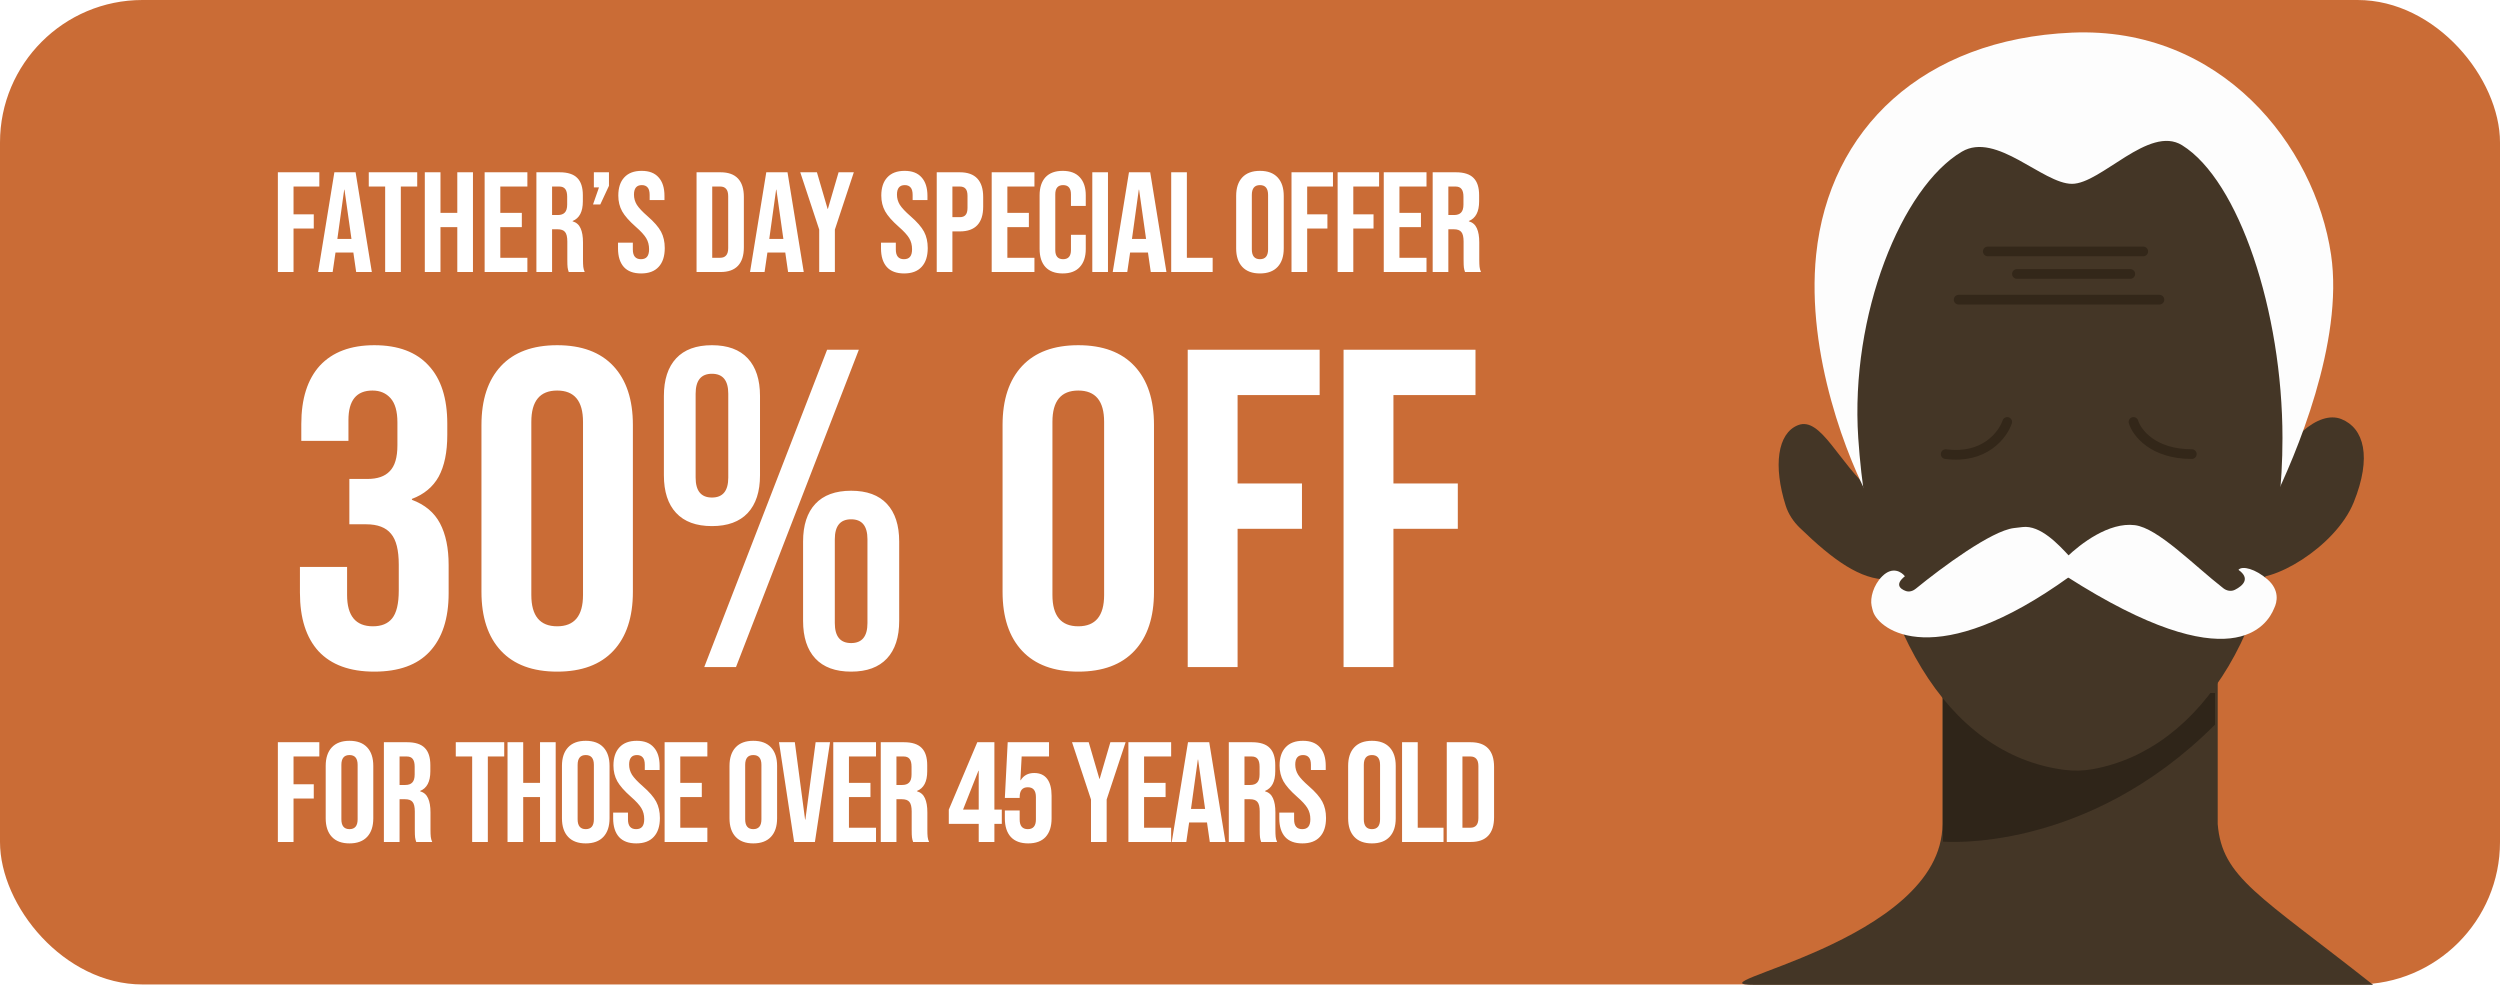 <svg width="386" height="153" viewBox="0 0 386 153" fill="none" xmlns="http://www.w3.org/2000/svg">
<rect width="386" height="152" rx="22" fill="#CA6C36"/>
<path d="M42.902 26.6H49.304V28.8H45.322V33.09H48.446V35.29H45.322V42H42.902V26.6ZM51.626 26.6H54.904L57.411 42H54.992L54.551 38.942V38.986H51.801L51.361 42H49.117L51.626 26.6ZM54.266 36.896L53.188 29.284H53.144L52.087 36.896H54.266ZM59.468 28.8H56.938V26.6H64.418V28.8H61.888V42H59.468V28.8ZM65.59 26.6H68.01V32.87H70.606V26.6H73.025V42H70.606V35.07H68.01V42H65.59V26.6ZM74.828 26.6H81.428V28.8H77.248V32.87H80.57V35.07H77.248V39.8H81.428V42H74.828V26.6ZM82.82 26.6H86.406C87.653 26.6 88.562 26.893 89.134 27.48C89.706 28.052 89.992 28.939 89.992 30.142V31.088C89.992 32.687 89.464 33.699 88.408 34.124V34.168C88.995 34.344 89.405 34.703 89.64 35.246C89.889 35.789 90.014 36.515 90.014 37.424V40.13C90.014 40.57 90.029 40.929 90.058 41.208C90.087 41.472 90.161 41.736 90.278 42H87.814C87.726 41.751 87.667 41.516 87.638 41.296C87.609 41.076 87.594 40.68 87.594 40.108V37.292C87.594 36.588 87.477 36.097 87.242 35.818C87.022 35.539 86.633 35.4 86.076 35.4H85.24V42H82.82V26.6ZM86.12 33.2C86.604 33.2 86.963 33.075 87.198 32.826C87.447 32.577 87.572 32.159 87.572 31.572V30.384C87.572 29.827 87.469 29.423 87.264 29.174C87.073 28.925 86.765 28.8 86.34 28.8H85.24V33.2H86.12ZM92.485 28.932H91.693V26.6H94.025V28.69L92.683 31.572H91.561L92.485 28.932ZM98.986 42.22C97.812 42.22 96.925 41.89 96.323 41.23C95.722 40.555 95.421 39.595 95.421 38.348V37.468H97.71V38.524C97.71 39.521 98.127 40.02 98.963 40.02C99.374 40.02 99.682 39.903 99.888 39.668C100.108 39.419 100.218 39.023 100.218 38.48C100.218 37.835 100.071 37.27 99.778 36.786C99.484 36.287 98.942 35.693 98.15 35.004C97.152 34.124 96.456 33.332 96.059 32.628C95.663 31.909 95.466 31.103 95.466 30.208C95.466 28.991 95.773 28.052 96.389 27.392C97.005 26.717 97.9 26.38 99.073 26.38C100.232 26.38 101.105 26.717 101.692 27.392C102.293 28.052 102.594 29.005 102.594 30.252V30.89H100.306V30.098C100.306 29.57 100.203 29.189 99.998 28.954C99.792 28.705 99.492 28.58 99.096 28.58C98.289 28.58 97.885 29.071 97.885 30.054C97.885 30.611 98.032 31.132 98.326 31.616C98.633 32.1 99.183 32.687 99.975 33.376C100.988 34.256 101.684 35.055 102.066 35.774C102.447 36.493 102.638 37.336 102.638 38.304C102.638 39.565 102.322 40.533 101.692 41.208C101.076 41.883 100.174 42.22 98.986 42.22ZM107.548 26.6H111.244C112.447 26.6 113.349 26.923 113.95 27.568C114.552 28.213 114.852 29.159 114.852 30.406V38.194C114.852 39.441 114.552 40.387 113.95 41.032C113.349 41.677 112.447 42 111.244 42H107.548V26.6ZM111.2 39.8C111.596 39.8 111.897 39.683 112.102 39.448C112.322 39.213 112.432 38.832 112.432 38.304V30.296C112.432 29.768 112.322 29.387 112.102 29.152C111.897 28.917 111.596 28.8 111.2 28.8H109.968V39.8H111.2ZM118.313 26.6H121.591L124.099 42H121.679L121.239 38.942V38.986H118.489L118.049 42H115.805L118.313 26.6ZM120.953 36.896L119.875 29.284H119.831L118.775 36.896H120.953ZM126.485 35.444L123.559 26.6H126.133L127.783 32.254H127.827L129.477 26.6H131.831L128.905 35.444V42H126.485V35.444ZM139.591 42.22C138.418 42.22 137.53 41.89 136.929 41.23C136.328 40.555 136.027 39.595 136.027 38.348V37.468H138.315V38.524C138.315 39.521 138.733 40.02 139.569 40.02C139.98 40.02 140.288 39.903 140.493 39.668C140.713 39.419 140.823 39.023 140.823 38.48C140.823 37.835 140.676 37.27 140.383 36.786C140.09 36.287 139.547 35.693 138.755 35.004C137.758 34.124 137.061 33.332 136.665 32.628C136.269 31.909 136.071 31.103 136.071 30.208C136.071 28.991 136.379 28.052 136.995 27.392C137.611 26.717 138.506 26.38 139.679 26.38C140.838 26.38 141.71 26.717 142.297 27.392C142.898 28.052 143.199 29.005 143.199 30.252V30.89H140.911V30.098C140.911 29.57 140.808 29.189 140.603 28.954C140.398 28.705 140.097 28.58 139.701 28.58C138.894 28.58 138.491 29.071 138.491 30.054C138.491 30.611 138.638 31.132 138.931 31.616C139.239 32.1 139.789 32.687 140.581 33.376C141.593 34.256 142.29 35.055 142.671 35.774C143.052 36.493 143.243 37.336 143.243 38.304C143.243 39.565 142.928 40.533 142.297 41.208C141.681 41.883 140.779 42.22 139.591 42.22ZM144.631 26.6H148.195C149.397 26.6 150.299 26.923 150.901 27.568C151.502 28.213 151.803 29.159 151.803 30.406V31.924C151.803 33.171 151.502 34.117 150.901 34.762C150.299 35.407 149.397 35.73 148.195 35.73H147.051V42H144.631V26.6ZM148.195 33.53C148.591 33.53 148.884 33.42 149.075 33.2C149.28 32.98 149.383 32.606 149.383 32.078V30.252C149.383 29.724 149.28 29.35 149.075 29.13C148.884 28.91 148.591 28.8 148.195 28.8H147.051V33.53H148.195ZM153.117 26.6H159.717V28.8H155.537V32.87H158.859V35.07H155.537V39.8H159.717V42H153.117V26.6ZM164.079 42.22C162.92 42.22 162.033 41.89 161.417 41.23C160.816 40.57 160.515 39.639 160.515 38.436V30.164C160.515 28.961 160.816 28.03 161.417 27.37C162.033 26.71 162.92 26.38 164.079 26.38C165.238 26.38 166.118 26.71 166.719 27.37C167.335 28.03 167.643 28.961 167.643 30.164V31.792H165.355V30.01C165.355 29.057 164.952 28.58 164.145 28.58C163.338 28.58 162.935 29.057 162.935 30.01V38.612C162.935 39.551 163.338 40.02 164.145 40.02C164.952 40.02 165.355 39.551 165.355 38.612V36.258H167.643V38.436C167.643 39.639 167.335 40.57 166.719 41.23C166.118 41.89 165.238 42.22 164.079 42.22ZM168.651 26.6H171.071V42H168.651V26.6ZM174.313 26.6H177.591L180.099 42H177.679L177.239 38.942V38.986H174.489L174.049 42H171.805L174.313 26.6ZM176.953 36.896L175.875 29.284H175.831L174.775 36.896H176.953ZM180.833 26.6H183.253V39.8H187.235V42H180.833V26.6ZM194.537 42.22C193.349 42.22 192.44 41.883 191.809 41.208C191.179 40.533 190.863 39.58 190.863 38.348V30.252C190.863 29.02 191.179 28.067 191.809 27.392C192.44 26.717 193.349 26.38 194.537 26.38C195.725 26.38 196.635 26.717 197.265 27.392C197.896 28.067 198.211 29.02 198.211 30.252V38.348C198.211 39.58 197.896 40.533 197.265 41.208C196.635 41.883 195.725 42.22 194.537 42.22ZM194.537 40.02C195.373 40.02 195.791 39.514 195.791 38.502V30.098C195.791 29.086 195.373 28.58 194.537 28.58C193.701 28.58 193.283 29.086 193.283 30.098V38.502C193.283 39.514 193.701 40.02 194.537 40.02ZM199.408 26.6H205.81V28.8H201.828V33.09H204.952V35.29H201.828V42H199.408V26.6ZM206.53 26.6H212.932V28.8H208.95V33.09H212.074V35.29H208.95V42H206.53V26.6ZM213.653 26.6H220.253V28.8H216.073V32.87H219.395V35.07H216.073V39.8H220.253V42H213.653V26.6ZM221.205 26.6H224.791C226.038 26.6 226.947 26.893 227.519 27.48C228.091 28.052 228.377 28.939 228.377 30.142V31.088C228.377 32.687 227.849 33.699 226.793 34.124V34.168C227.38 34.344 227.79 34.703 228.025 35.246C228.274 35.789 228.399 36.515 228.399 37.424V40.13C228.399 40.57 228.414 40.929 228.443 41.208C228.472 41.472 228.546 41.736 228.663 42H226.199C226.111 41.751 226.052 41.516 226.023 41.296C225.994 41.076 225.979 40.68 225.979 40.108V37.292C225.979 36.588 225.862 36.097 225.627 35.818C225.407 35.539 225.018 35.4 224.461 35.4H223.625V42H221.205V26.6ZM224.505 33.2C224.989 33.2 225.348 33.075 225.583 32.826C225.832 32.577 225.957 32.159 225.957 31.572V30.384C225.957 29.827 225.854 29.423 225.649 29.174C225.458 28.925 225.15 28.8 224.725 28.8H223.625V33.2H224.505Z" fill="white"/>
<path d="M42.902 114.6H49.304V116.8H45.322V121.09H48.446V123.29H45.322V130H42.902V114.6ZM53.962 130.22C52.775 130.22 51.865 129.883 51.234 129.208C50.604 128.533 50.288 127.58 50.288 126.348V118.252C50.288 117.02 50.604 116.067 51.234 115.392C51.865 114.717 52.775 114.38 53.962 114.38C55.151 114.38 56.06 114.717 56.691 115.392C57.321 116.067 57.636 117.02 57.636 118.252V126.348C57.636 127.58 57.321 128.533 56.691 129.208C56.06 129.883 55.151 130.22 53.962 130.22ZM53.962 128.02C54.798 128.02 55.217 127.514 55.217 126.502V118.098C55.217 117.086 54.798 116.58 53.962 116.58C53.127 116.58 52.709 117.086 52.709 118.098V126.502C52.709 127.514 53.127 128.02 53.962 128.02ZM59.273 114.6H62.859C64.106 114.6 65.015 114.893 65.587 115.48C66.159 116.052 66.445 116.939 66.445 118.142V119.088C66.445 120.687 65.917 121.699 64.861 122.124V122.168C65.448 122.344 65.858 122.703 66.093 123.246C66.342 123.789 66.467 124.515 66.467 125.424V128.13C66.467 128.57 66.482 128.929 66.511 129.208C66.54 129.472 66.614 129.736 66.731 130H64.267C64.179 129.751 64.12 129.516 64.091 129.296C64.062 129.076 64.047 128.68 64.047 128.108V125.292C64.047 124.588 63.93 124.097 63.695 123.818C63.475 123.539 63.086 123.4 62.529 123.4H61.693V130H59.273V114.6ZM62.573 121.2C63.057 121.2 63.416 121.075 63.651 120.826C63.9 120.577 64.025 120.159 64.025 119.572V118.384C64.025 117.827 63.922 117.423 63.717 117.174C63.526 116.925 63.218 116.8 62.793 116.8H61.693V121.2H62.573ZM72.902 116.8H70.372V114.6H77.852V116.8H75.322V130H72.902V116.8ZM78.363 114.6H80.783V120.87H83.379V114.6H85.799V130H83.379V123.07H80.783V130H78.363V114.6ZM90.439 130.22C89.251 130.22 88.342 129.883 87.712 129.208C87.081 128.533 86.766 127.58 86.766 126.348V118.252C86.766 117.02 87.081 116.067 87.712 115.392C88.342 114.717 89.251 114.38 90.439 114.38C91.627 114.38 92.537 114.717 93.168 115.392C93.798 116.067 94.114 117.02 94.114 118.252V126.348C94.114 127.58 93.798 128.533 93.168 129.208C92.537 129.883 91.627 130.22 90.439 130.22ZM90.439 128.02C91.275 128.02 91.694 127.514 91.694 126.502V118.098C91.694 117.086 91.275 116.58 90.439 116.58C89.603 116.58 89.186 117.086 89.186 118.098V126.502C89.186 127.514 89.603 128.02 90.439 128.02ZM98.236 130.22C97.063 130.22 96.175 129.89 95.574 129.23C94.973 128.555 94.672 127.595 94.672 126.348V125.468H96.96V126.524C96.96 127.521 97.378 128.02 98.214 128.02C98.625 128.02 98.933 127.903 99.138 127.668C99.358 127.419 99.468 127.023 99.468 126.48C99.468 125.835 99.322 125.27 99.028 124.786C98.735 124.287 98.192 123.693 97.4 123.004C96.403 122.124 95.706 121.332 95.31 120.628C94.914 119.909 94.716 119.103 94.716 118.208C94.716 116.991 95.024 116.052 95.64 115.392C96.256 114.717 97.151 114.38 98.324 114.38C99.483 114.38 100.355 114.717 100.942 115.392C101.543 116.052 101.844 117.005 101.844 118.252V118.89H99.556V118.098C99.556 117.57 99.454 117.189 99.248 116.954C99.043 116.705 98.742 116.58 98.346 116.58C97.54 116.58 97.136 117.071 97.136 118.054C97.136 118.611 97.283 119.132 97.576 119.616C97.884 120.1 98.434 120.687 99.226 121.376C100.238 122.256 100.935 123.055 101.316 123.774C101.697 124.493 101.888 125.336 101.888 126.304C101.888 127.565 101.573 128.533 100.942 129.208C100.326 129.883 99.424 130.22 98.236 130.22ZM102.616 114.6H109.216V116.8H105.036V120.87H108.358V123.07H105.036V127.8H109.216V130H102.616V114.6ZM116.309 130.22C115.121 130.22 114.212 129.883 113.581 129.208C112.951 128.533 112.635 127.58 112.635 126.348V118.252C112.635 117.02 112.951 116.067 113.581 115.392C114.212 114.717 115.121 114.38 116.309 114.38C117.497 114.38 118.407 114.717 119.037 115.392C119.668 116.067 119.983 117.02 119.983 118.252V126.348C119.983 127.58 119.668 128.533 119.037 129.208C118.407 129.883 117.497 130.22 116.309 130.22ZM116.309 128.02C117.145 128.02 117.563 127.514 117.563 126.502V118.098C117.563 117.086 117.145 116.58 116.309 116.58C115.473 116.58 115.055 117.086 115.055 118.098V126.502C115.055 127.514 115.473 128.02 116.309 128.02ZM120.279 114.6H122.721L124.305 126.546H124.349L125.933 114.6H128.155L125.823 130H122.611L120.279 114.6ZM128.657 114.6H135.257V116.8H131.077V120.87H134.399V123.07H131.077V127.8H135.257V130H128.657V114.6ZM135.99 114.6H139.576C140.822 114.6 141.732 114.893 142.304 115.48C142.876 116.052 143.162 116.939 143.162 118.142V119.088C143.162 120.687 142.634 121.699 141.578 122.124V122.168C142.164 122.344 142.575 122.703 142.81 123.246C143.059 123.789 143.184 124.515 143.184 125.424V128.13C143.184 128.57 143.198 128.929 143.228 129.208C143.257 129.472 143.33 129.736 143.448 130H140.984C140.896 129.751 140.837 129.516 140.808 129.296C140.778 129.076 140.764 128.68 140.764 128.108V125.292C140.764 124.588 140.646 124.097 140.412 123.818C140.192 123.539 139.803 123.4 139.246 123.4H138.41V130H135.99V114.6ZM139.29 121.2C139.774 121.2 140.133 121.075 140.368 120.826C140.617 120.577 140.742 120.159 140.742 119.572V118.384C140.742 117.827 140.639 117.423 140.434 117.174C140.243 116.925 139.935 116.8 139.51 116.8H138.41V121.2H139.29ZM151.114 127.206H146.494V125.006L150.894 114.6H153.534V125.006H154.678V127.206H153.534V130H151.114V127.206ZM151.114 125.006V119H151.07L148.694 125.006H151.114ZM158.757 130.22C157.583 130.22 156.689 129.89 156.073 129.23C155.457 128.555 155.149 127.595 155.149 126.348V125.138H157.437V126.524C157.437 127.521 157.855 128.02 158.691 128.02C159.527 128.02 159.945 127.521 159.945 126.524V123.07C159.945 122.058 159.527 121.552 158.691 121.552C157.855 121.552 157.437 122.058 157.437 123.07V123.202H155.149L155.589 114.6H161.969V116.8H157.745L157.547 120.474H157.591C158.045 119.726 158.742 119.352 159.681 119.352C160.561 119.352 161.228 119.653 161.683 120.254C162.137 120.855 162.365 121.728 162.365 122.872V126.348C162.365 127.595 162.057 128.555 161.441 129.23C160.825 129.89 159.93 130.22 158.757 130.22ZM168.449 123.444L165.523 114.6H168.097L169.747 120.254H169.791L171.441 114.6H173.795L170.869 123.444V130H168.449V123.444ZM174.225 114.6H180.825V116.8H176.645V120.87H179.967V123.07H176.645V127.8H180.825V130H174.225V114.6ZM183.427 114.6H186.705L189.213 130H186.793L186.353 126.942V126.986H183.603L183.163 130H180.919L183.427 114.6ZM186.067 124.896L184.989 117.284H184.945L183.889 124.896H186.067ZM189.727 114.6H193.313C194.56 114.6 195.469 114.893 196.041 115.48C196.613 116.052 196.899 116.939 196.899 118.142V119.088C196.899 120.687 196.371 121.699 195.315 122.124V122.168C195.902 122.344 196.312 122.703 196.547 123.246C196.796 123.789 196.921 124.515 196.921 125.424V128.13C196.921 128.57 196.936 128.929 196.965 129.208C196.994 129.472 197.068 129.736 197.185 130H194.721C194.633 129.751 194.574 129.516 194.545 129.296C194.516 129.076 194.501 128.68 194.501 128.108V125.292C194.501 124.588 194.384 124.097 194.149 123.818C193.929 123.539 193.54 123.4 192.983 123.4H192.147V130H189.727V114.6ZM193.027 121.2C193.511 121.2 193.87 121.075 194.105 120.826C194.354 120.577 194.479 120.159 194.479 119.572V118.384C194.479 117.827 194.376 117.423 194.171 117.174C193.98 116.925 193.672 116.8 193.247 116.8H192.147V121.2H193.027ZM201.086 130.22C199.913 130.22 199.025 129.89 198.424 129.23C197.823 128.555 197.522 127.595 197.522 126.348V125.468H199.81V126.524C199.81 127.521 200.228 128.02 201.064 128.02C201.475 128.02 201.783 127.903 201.988 127.668C202.208 127.419 202.318 127.023 202.318 126.48C202.318 125.835 202.171 125.27 201.878 124.786C201.585 124.287 201.042 123.693 200.25 123.004C199.253 122.124 198.556 121.332 198.16 120.628C197.764 119.909 197.566 119.103 197.566 118.208C197.566 116.991 197.874 116.052 198.49 115.392C199.106 114.717 200.001 114.38 201.174 114.38C202.333 114.38 203.205 114.717 203.792 115.392C204.393 116.052 204.694 117.005 204.694 118.252V118.89H202.406V118.098C202.406 117.57 202.303 117.189 202.098 116.954C201.893 116.705 201.592 116.58 201.196 116.58C200.389 116.58 199.986 117.071 199.986 118.054C199.986 118.611 200.133 119.132 200.426 119.616C200.734 120.1 201.284 120.687 202.076 121.376C203.088 122.256 203.785 123.055 204.166 123.774C204.547 124.493 204.738 125.336 204.738 126.304C204.738 127.565 204.423 128.533 203.792 129.208C203.176 129.883 202.274 130.22 201.086 130.22ZM211.827 130.22C210.639 130.22 209.73 129.883 209.099 129.208C208.468 128.533 208.153 127.58 208.153 126.348V118.252C208.153 117.02 208.468 116.067 209.099 115.392C209.73 114.717 210.639 114.38 211.827 114.38C213.015 114.38 213.924 114.717 214.555 115.392C215.186 116.067 215.501 117.02 215.501 118.252V126.348C215.501 127.58 215.186 128.533 214.555 129.208C213.924 129.883 213.015 130.22 211.827 130.22ZM211.827 128.02C212.663 128.02 213.081 127.514 213.081 126.502V118.098C213.081 117.086 212.663 116.58 211.827 116.58C210.991 116.58 210.573 117.086 210.573 118.098V126.502C210.573 127.514 210.991 128.02 211.827 128.02ZM216.478 114.6H218.898V127.8H222.88V130H216.478V114.6ZM223.38 114.6H227.076C228.279 114.6 229.181 114.923 229.782 115.568C230.384 116.213 230.684 117.159 230.684 118.406V126.194C230.684 127.441 230.384 128.387 229.782 129.032C229.181 129.677 228.279 130 227.076 130H223.38V114.6ZM227.032 127.8C227.428 127.8 227.729 127.683 227.934 127.448C228.154 127.213 228.264 126.832 228.264 126.304V118.296C228.264 117.768 228.154 117.387 227.934 117.152C227.729 116.917 227.428 116.8 227.032 116.8H225.8V127.8H227.032Z" fill="white"/>
<path d="M57.79 103.7C54.01 103.7 51.14 102.65 49.18 100.55C47.267 98.45 46.31 95.44 46.31 91.52V87.53H53.59V91.87C53.59 95.09 54.92 96.7 57.58 96.7C58.887 96.7 59.867 96.303 60.52 95.51C61.22 94.67 61.57 93.223 61.57 91.17V87.18C61.57 84.94 61.173 83.353 60.38 82.42C59.587 81.44 58.303 80.95 56.53 80.95H53.94V73.95H56.74C58.28 73.95 59.423 73.553 60.17 72.76C60.963 71.967 61.36 70.637 61.36 68.77V65.2C61.36 63.52 61.01 62.283 60.31 61.49C59.61 60.697 58.677 60.3 57.51 60.3C55.037 60.3 53.8 61.817 53.8 64.85V68.07H46.52V65.48C46.52 61.56 47.477 58.55 49.39 56.45C51.35 54.35 54.15 53.3 57.79 53.3C61.477 53.3 64.277 54.35 66.19 56.45C68.103 58.503 69.06 61.49 69.06 65.41V67.16C69.06 69.82 68.617 71.967 67.73 73.6C66.843 75.187 65.467 76.33 63.6 77.03V77.17C65.607 77.917 67.053 79.13 67.94 80.81C68.827 82.49 69.27 84.637 69.27 87.25V91.59C69.27 95.51 68.29 98.52 66.33 100.62C64.417 102.673 61.57 103.7 57.79 103.7ZM86.027 103.7C82.247 103.7 79.354 102.627 77.347 100.48C75.341 98.333 74.337 95.3 74.337 91.38V65.62C74.337 61.7 75.341 58.667 77.347 56.52C79.354 54.373 82.247 53.3 86.027 53.3C89.807 53.3 92.701 54.373 94.707 56.52C96.714 58.667 97.717 61.7 97.717 65.62V91.38C97.717 95.3 96.714 98.333 94.707 100.48C92.701 102.627 89.807 103.7 86.027 103.7ZM86.027 96.7C88.687 96.7 90.017 95.09 90.017 91.87V65.13C90.017 61.91 88.687 60.3 86.027 60.3C83.367 60.3 82.037 61.91 82.037 65.13V91.87C82.037 95.09 83.367 96.7 86.027 96.7ZM109.925 81.23C107.498 81.23 105.655 80.553 104.395 79.2C103.135 77.847 102.505 75.91 102.505 73.39V61.14C102.505 58.62 103.135 56.683 104.395 55.33C105.655 53.977 107.498 53.3 109.925 53.3C112.351 53.3 114.195 53.977 115.455 55.33C116.715 56.683 117.345 58.62 117.345 61.14V73.39C117.345 75.91 116.715 77.847 115.455 79.2C114.195 80.553 112.351 81.23 109.925 81.23ZM127.705 54H132.605L113.635 103H108.735L127.705 54ZM109.925 76.82C111.605 76.82 112.445 75.793 112.445 73.74V60.79C112.445 58.737 111.605 57.71 109.925 57.71C108.245 57.71 107.405 58.737 107.405 60.79V73.74C107.405 75.793 108.245 76.82 109.925 76.82ZM131.415 103.7C128.988 103.7 127.145 103.023 125.885 101.67C124.625 100.317 123.995 98.38 123.995 95.86V83.61C123.995 81.09 124.625 79.153 125.885 77.8C127.145 76.447 128.988 75.77 131.415 75.77C133.841 75.77 135.685 76.447 136.945 77.8C138.205 79.153 138.835 81.09 138.835 83.61V95.86C138.835 98.38 138.205 100.317 136.945 101.67C135.685 103.023 133.841 103.7 131.415 103.7ZM131.415 99.29C133.095 99.29 133.935 98.263 133.935 96.21V83.26C133.935 81.207 133.095 80.18 131.415 80.18C129.735 80.18 128.895 81.207 128.895 83.26V96.21C128.895 98.263 129.735 99.29 131.415 99.29ZM166.486 103.7C162.706 103.7 159.813 102.627 157.806 100.48C155.8 98.333 154.796 95.3 154.796 91.38V65.62C154.796 61.7 155.8 58.667 157.806 56.52C159.813 54.373 162.706 53.3 166.486 53.3C170.266 53.3 173.16 54.373 175.166 56.52C177.173 58.667 178.176 61.7 178.176 65.62V91.38C178.176 95.3 177.173 98.333 175.166 100.48C173.16 102.627 170.266 103.7 166.486 103.7ZM166.486 96.7C169.146 96.7 170.476 95.09 170.476 91.87V65.13C170.476 61.91 169.146 60.3 166.486 60.3C163.826 60.3 162.496 61.91 162.496 65.13V91.87C162.496 95.09 163.826 96.7 166.486 96.7ZM183.384 54H203.754V61H191.084V74.65H201.024V81.65H191.084V103H183.384V54ZM207.446 54H227.816V61H215.146V74.65H225.086V81.65H215.146V103H207.446V54Z" fill="white"/>
<path d="M366.414 152.065H270.914C259.869 152.065 299.914 145.608 299.914 127.229V105.374H342.414V127.229C343.081 135.508 348.814 138.157 366.414 152.065Z" fill="#443626"/>
<g filter="url(#filter0_f_12_56)">
<path d="M342 111.883V107H300V129.948C300 129.948 322 131.901 342 111.883Z" fill="#2F2519"/>
</g>
<path d="M289.015 75.826C291.774 82.825 294.944 88.106 291.414 89.479C287.292 89.479 283.169 86.611 277.894 81.502C276.91 80.549 276.133 79.392 275.718 78.089C273.766 71.946 274.431 66.884 277.628 65.64C281.158 64.267 283.914 71.562 289.015 75.826Z" fill="#443626"/>
<path d="M363.414 77.558C366.235 70.584 365.018 66.107 361.5 64.703C357.982 63.299 352.843 67.814 350.022 74.789C347.201 81.763 343.396 87.578 346.914 88.983C350.432 90.387 360.593 84.533 363.414 77.558Z" fill="#443626"/>
<path d="M280.414 39.312C278.814 54.809 285.414 71.267 288.914 77.558H350.914C354.414 70.439 361.914 52.822 359.914 39.312C357.414 22.423 342.914 4.045 319.914 5.039C296.914 6.032 282.414 19.94 280.414 39.312Z" fill="#FDFDFD"/>
<path d="M352.414 67.624C352.414 96.411 339.99 115.729 323.088 118.764C321.651 119.022 320.176 119.053 318.727 118.864C300.482 116.494 288.838 96.427 286.914 67.624C285.644 48.604 293.619 28.913 302.914 23.417C308.227 20.275 315.414 28.384 319.914 28.384C324.414 28.384 331.804 19.252 336.914 22.423C345.669 27.857 352.414 48.062 352.414 67.624Z" fill="#443626"/>
<path d="M319.559 85.934L319.616 85.996V88.976C298.838 103.989 290.102 97.289 289.196 94.407C289.102 94.109 289.03 93.8 288.969 93.494C288.74 92.348 289.223 90.361 290.616 88.976C292.216 87.387 293.616 88.314 294.116 88.976C292.58 90.197 293.306 90.91 294.254 91.25C294.787 91.441 295.361 91.254 295.799 90.896C299.916 87.535 307.484 81.956 310.942 81.534C311.384 81.481 311.834 81.432 312.275 81.377C315.04 81.036 317.854 84.085 319.559 85.934Z" fill="#FDFDFD"/>
<path d="M329.616 81.085C325.616 80.588 321.25 83.948 319.116 85.996V89.032C344.722 105.415 350.116 96.427 351.116 93.943C351.616 92.95 351.979 91.111 350.116 89.473C348.254 87.835 346.198 87.3 345.616 87.983C347.478 89.293 346.362 90.414 345.073 91.064C344.493 91.357 343.805 91.233 343.292 90.833C338.616 87.186 333.184 81.528 329.616 81.085Z" fill="#FDFDFD"/>
<g filter="url(#filter1_d_12_56)">
<path d="M309.914 64.147C309.248 66.134 306.414 69.909 300.414 69.114M329.414 64.147C329.914 65.803 332.414 69.114 338.414 69.114" stroke="#332719" stroke-width="1.5" stroke-linecap="round"/>
</g>
<g filter="url(#filter2_d_12_56)">
<path d="M302.414 45.272H333.414M311.414 41.298H328.914M330.914 37.821H306.914" stroke="#332719" stroke-width="1.5" stroke-linecap="round" stroke-linejoin="round"/>
</g>
<defs>
<filter id="filter0_f_12_56" x="299" y="106" width="44" height="25" filterUnits="userSpaceOnUse" color-interpolation-filters="sRGB">
<feFlood flood-opacity="0" result="BackgroundImageFix"/>
<feBlend mode="normal" in="SourceGraphic" in2="BackgroundImageFix" result="shape"/>
<feGaussianBlur stdDeviation="0.5" result="effect1_foregroundBlur_12_56"/>
</filter>
<filter id="filter1_d_12_56" x="295.664" y="60.397" width="47.5" height="14.576" filterUnits="userSpaceOnUse" color-interpolation-filters="sRGB">
<feFlood flood-opacity="0" result="BackgroundImageFix"/>
<feColorMatrix in="SourceAlpha" type="matrix" values="0 0 0 0 0 0 0 0 0 0 0 0 0 0 0 0 0 0 127 0" result="hardAlpha"/>
<feOffset dy="1"/>
<feGaussianBlur stdDeviation="2"/>
<feComposite in2="hardAlpha" operator="out"/>
<feColorMatrix type="matrix" values="0 0 0 0 0 0 0 0 0 0 0 0 0 0 0 0 0 0 0.25 0"/>
<feBlend mode="normal" in2="BackgroundImageFix" result="effect1_dropShadow_12_56"/>
<feBlend mode="normal" in="SourceGraphic" in2="effect1_dropShadow_12_56" result="shape"/>
</filter>
<filter id="filter2_d_12_56" x="297.664" y="34.071" width="40.5" height="16.951" filterUnits="userSpaceOnUse" color-interpolation-filters="sRGB">
<feFlood flood-opacity="0" result="BackgroundImageFix"/>
<feColorMatrix in="SourceAlpha" type="matrix" values="0 0 0 0 0 0 0 0 0 0 0 0 0 0 0 0 0 0 127 0" result="hardAlpha"/>
<feOffset dy="1"/>
<feGaussianBlur stdDeviation="2"/>
<feComposite in2="hardAlpha" operator="out"/>
<feColorMatrix type="matrix" values="0 0 0 0 0 0 0 0 0 0 0 0 0 0 0 0 0 0 0.25 0"/>
<feBlend mode="normal" in2="BackgroundImageFix" result="effect1_dropShadow_12_56"/>
<feBlend mode="normal" in="SourceGraphic" in2="effect1_dropShadow_12_56" result="shape"/>
</filter>
</defs>
</svg>
